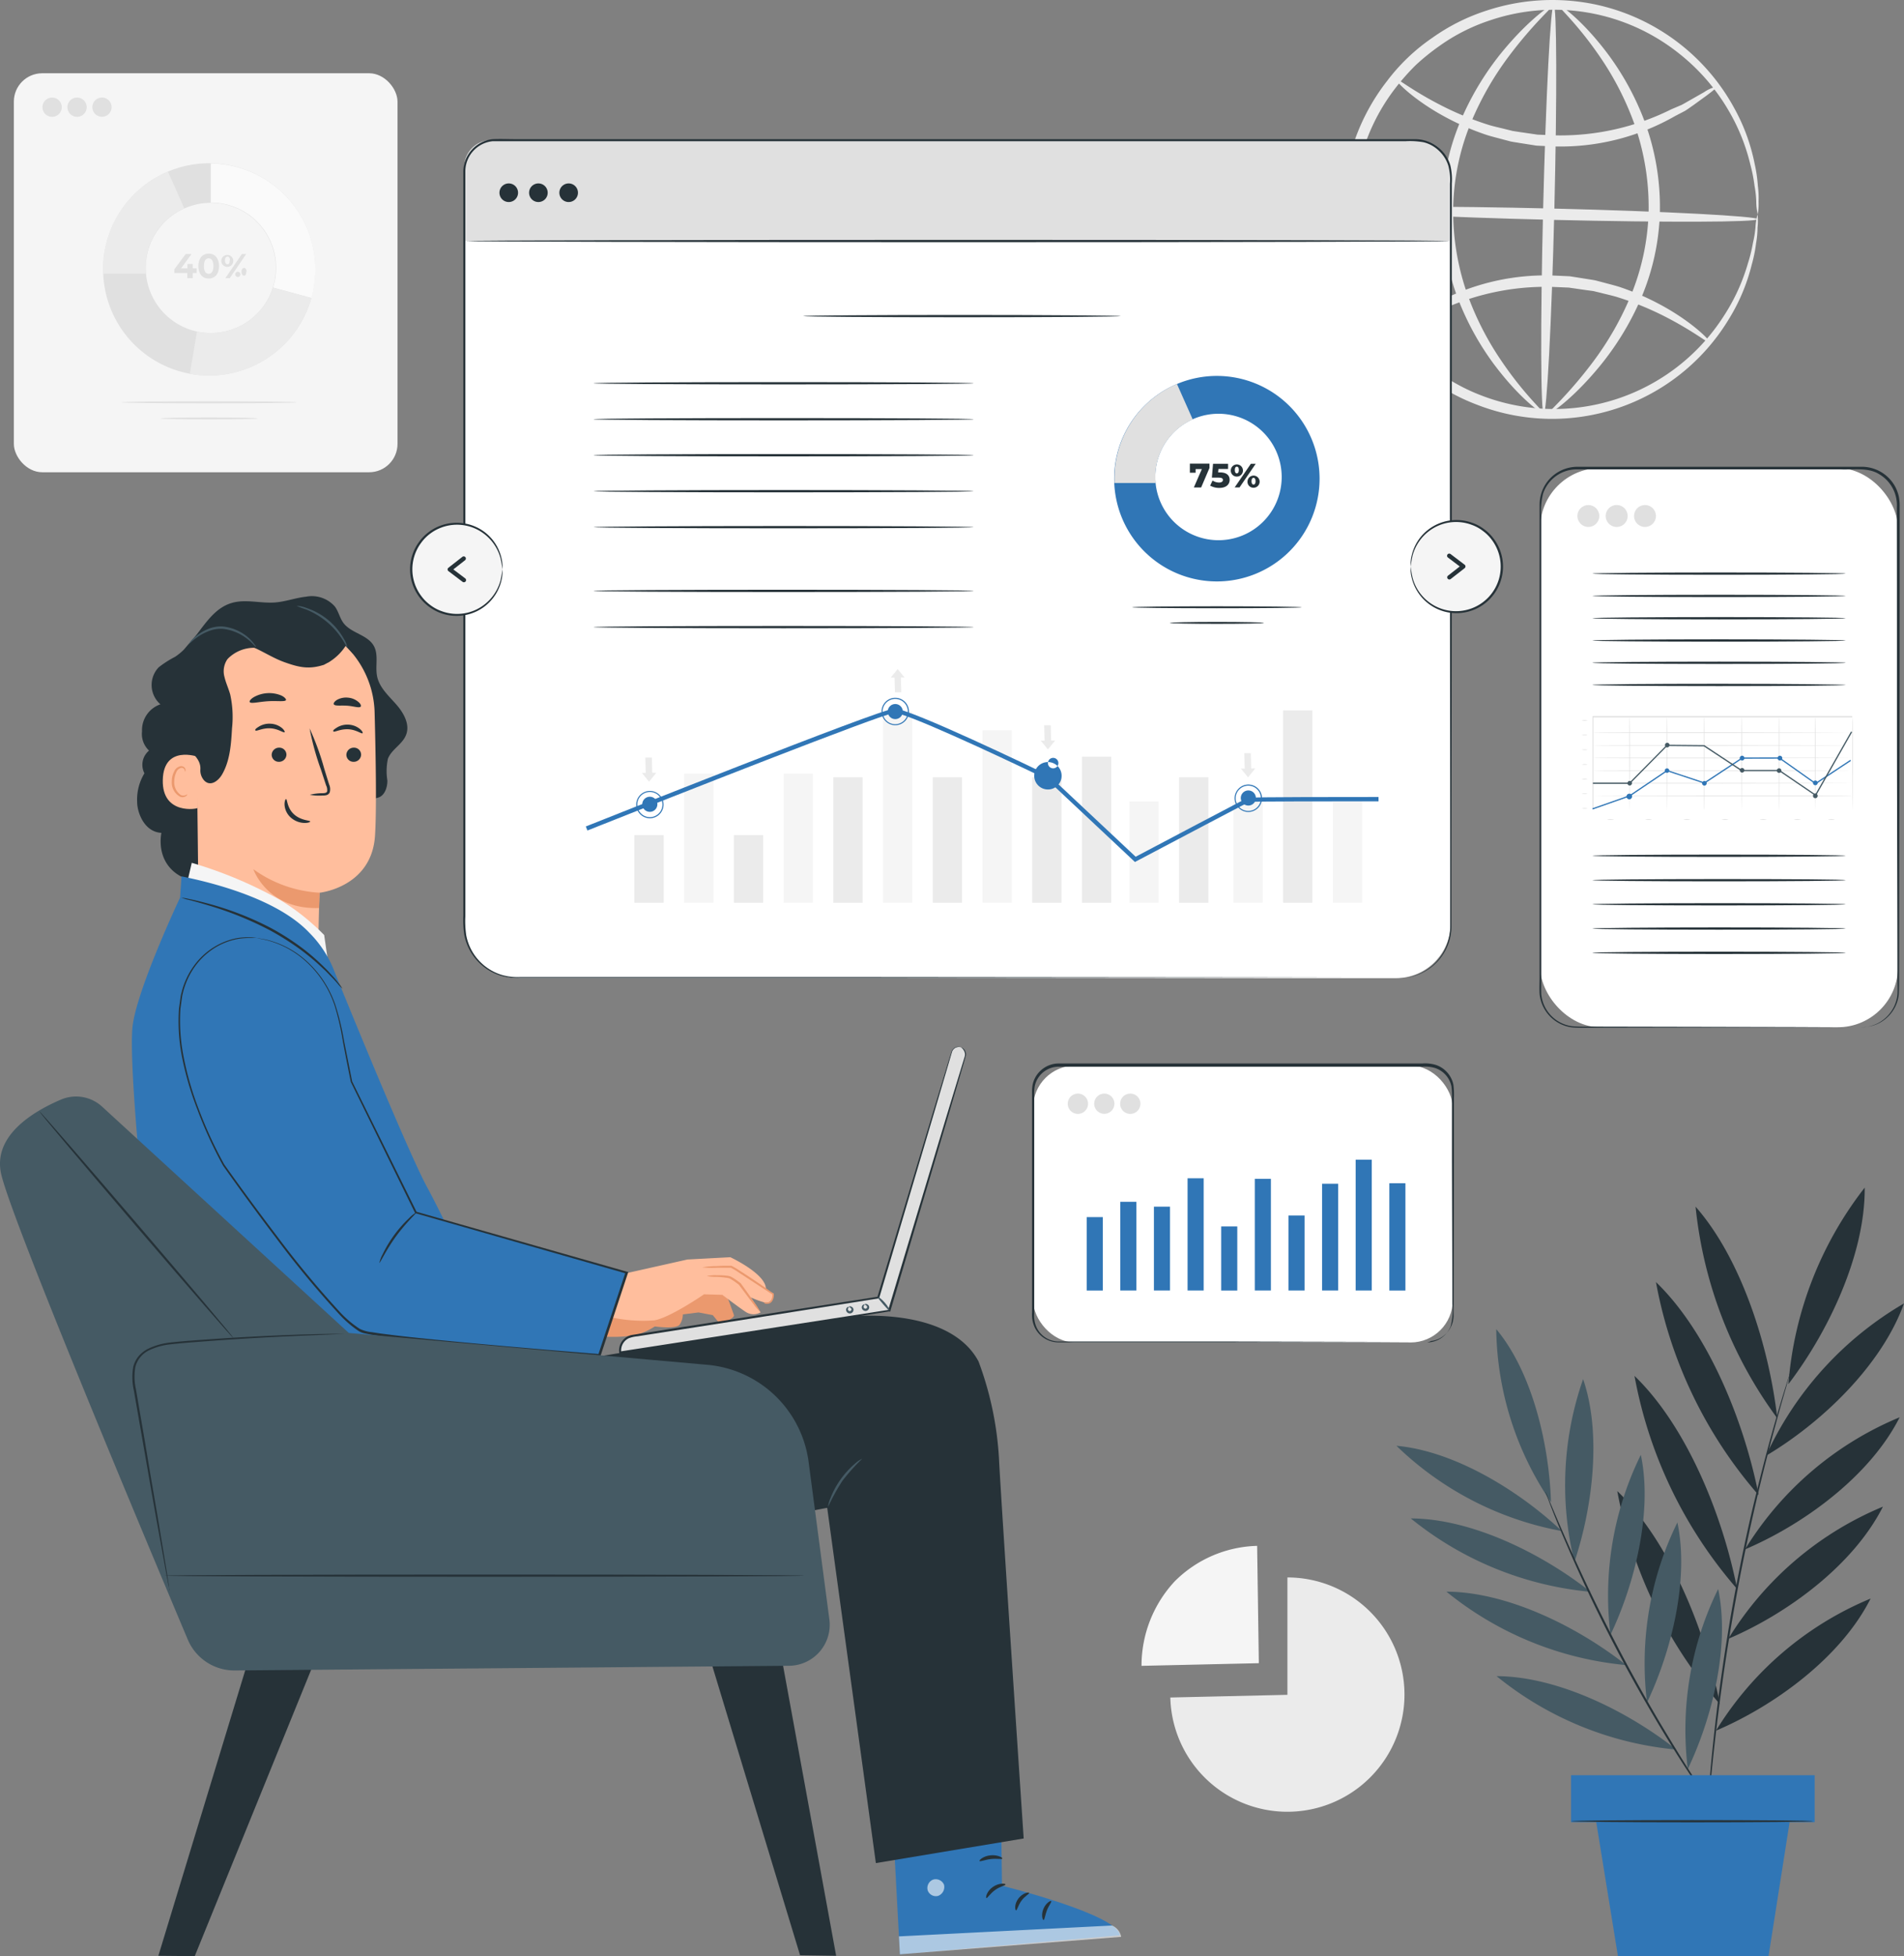 <svg xmlns="http://www.w3.org/2000/svg" width="266.072" height="273.226" viewBox="0 0 266.072 273.226">
  <rect x="0" y="0" width="266.072" height="273.226" fill="#808080" stroke="none"/>
  <g id="Online_report-pana" data-name="Online report-pana" transform="translate(-25.046 -25.154)">
    <g id="freepik--background-complete--inject-2" transform="translate(26.982 25.154)">
      <rect id="Rectángulo_347801" data-name="Rectángulo 347801" width="53.613" height="55.728" rx="3.96" transform="translate(0 10.234)" fill="#f5f5f5"/>
      <path id="Trazado_720111" data-name="Trazado 720111" d="M63.644,62.78A14.824,14.824,0,1,0,78.469,77.6,14.824,14.824,0,0,0,63.644,62.78Zm.224,23.709A9.091,9.091,0,1,1,72.96,77.4a9.091,9.091,0,0,1-9.091,9.091Z" transform="translate(-36.347 -39.976)" fill="#e0e0e0"/>
      <path id="Trazado_720112" data-name="Trazado 720112" d="M73.65,62.79v5.491a9.091,9.091,0,0,1,8.7,11.867l5.37,1.455A14.812,14.812,0,0,0,73.668,62.814Z" transform="translate(-46.128 -39.98)" fill="#fafafa"/>
      <path id="Trazado_720113" data-name="Trazado 720113" d="M54.74,78.137a9.091,9.091,0,0,1,5.4-8.315L57.861,64.7A14.824,14.824,0,0,0,48.77,78.361c0,.212,0,.418,0,.606h5.964C54.758,78.706,54.74,78.421,54.74,78.137Z" transform="translate(-36.327 -40.732)" fill="#ebebeb"/>
      <path id="Trazado_720114" data-name="Trazado 720114" d="M71.747,97.776a9.158,9.158,0,0,1-1.927-.206c-.23,1.321-.661,3.879-1,5.9a14.654,14.654,0,0,0,2.7.248A14.819,14.819,0,0,0,85.8,92.883L80.444,91.43A9.091,9.091,0,0,1,71.747,97.776Z" transform="translate(-44.226 -51.262)" fill="#ebebeb"/>
      <path id="Trazado_720115" data-name="Trazado 720115" d="M68.367,86.361h-.545v.709h-.764v-.709H65.24v-.527L66.828,83.7h.818l-1.467,2h.9v-.606h.739V85.7h.545Z" transform="translate(-42.815 -48.217)" fill="#e0e0e0"/>
      <path id="Trazado_720116" data-name="Trazado 720116" d="M70.78,85.345c0-1.115.606-1.745,1.442-1.745s1.449.606,1.449,1.745-.606,1.739-1.449,1.739S70.78,86.455,70.78,85.345Zm2.1,0c0-.77-.267-1.085-.661-1.085s-.655.315-.655,1.085.273,1.079.655,1.079S72.883,86.109,72.883,85.345Z" transform="translate(-44.998 -48.178)" fill="#e0e0e0"/>
      <path id="Trazado_720117" data-name="Trazado 720117" d="M76.078,84.58a.836.836,0,1,1,.395.783A.836.836,0,0,1,76.078,84.58Zm1.212,0c0-.364-.139-.533-.352-.533s-.352.176-.352.533.145.533.352.533.3-.176.3-.533Zm1.655-.891h.606l-2.3,3.37h-.612Zm-.552,2.479a.361.361,0,1,1-.024,0Zm1.212,0c0-.358-.139-.533-.352-.533s-.352.17-.352.533.145.533.352.533.3-.182.3-.533Z" transform="translate(-47.084 -48.206)" fill="#e0e0e0"/>
      <path id="Trazado_720118" data-name="Trazado 720118" d="M77.558,117.779c0,.079-5.491.145-12.267.145S53,117.858,53,117.779s5.491-.139,12.267-.139S77.558,117.707,77.558,117.779Z" transform="translate(-37.994 -61.587)" fill="#e0e0e0"/>
      <path id="Trazado_720119" data-name="Trazado 720119" d="M75.662,121.5c0,.079-3.03.139-6.806.139s-6.806-.061-6.806-.139,3.03-.139,6.806-.139S75.662,121.421,75.662,121.5Z" transform="translate(-41.559 -63.053)" fill="#e0e0e0"/>
      <circle id="Elipse_8581" data-name="Elipse 8581" cx="1.352" cy="1.352" r="1.352" transform="translate(3.994 13.622)" fill="#e0e0e0"/>
      <circle id="Elipse_8582" data-name="Elipse 8582" cx="1.352" cy="1.352" r="1.352" transform="translate(7.479 13.622)" fill="#e0e0e0"/>
      <path id="Trazado_720120" data-name="Trazado 720120" d="M49.023,48.982a1.345,1.345,0,1,1-.394-.957A1.352,1.352,0,0,1,49.023,48.982Z" transform="translate(-35.362 -34.008)" fill="#e0e0e0"/>
      <path id="Trazado_720121" data-name="Trazado 720121" d="M392.656,55.1a8.262,8.262,0,0,1-.206-1.818,14.549,14.549,0,0,0-.242-2.182,20.867,20.867,0,0,0-.576-2.933,27.5,27.5,0,0,0-3.03-7.546,28.3,28.3,0,0,0-7.055-8.085A27.958,27.958,0,0,0,355.2,28.012a26.249,26.249,0,0,0-7.127,3.636,31.25,31.25,0,0,0-3.218,2.612,31.74,31.74,0,0,0-2.8,3.164,27.734,27.734,0,0,0-.8,32.879,31.774,31.774,0,0,0,2.642,3.3,32.23,32.23,0,0,0,3.085,2.764,26.353,26.353,0,0,0,6.946,3.982,28.176,28.176,0,0,0,33.94-10.982,27.275,27.275,0,0,0,3.406-7.388,21.611,21.611,0,0,0,.715-2.9,14.5,14.5,0,0,0,.352-2.164,8.229,8.229,0,0,1,.291-1.818,7.973,7.973,0,0,1,0,1.818,12.956,12.956,0,0,1-.206,2.218,19.551,19.551,0,0,1-.606,2.988,26.614,26.614,0,0,1-3.249,7.691A28.865,28.865,0,0,1,353.42,81.68a27.534,27.534,0,0,1-7.34-4.139,33.411,33.411,0,0,1-3.267-2.9,33.157,33.157,0,0,1-2.8-3.467,29.134,29.134,0,0,1,.842-34.7,26.955,26.955,0,0,1,6.37-6.067,27.641,27.641,0,0,1,7.533-3.77,29.3,29.3,0,0,1,15.406-.818,28.97,28.97,0,0,1,19.188,14.394,26.7,26.7,0,0,1,2.879,7.843,19.565,19.565,0,0,1,.442,3.03,12.86,12.86,0,0,1,.1,2.224A8.051,8.051,0,0,1,392.656,55.1Z" transform="translate(-148.962 -25.154)" fill="#ebebeb"/>
      <path id="Trazado_720122" data-name="Trazado 720122" d="M391.72,44.386c.061.085-.455.533-1.449,1.273l-1.818,1.321c-.364.248-.745.533-1.17.8l-1.406.733a32.273,32.273,0,0,1-16.812,4.242l-2.546-.115-2.424-.382c-.394-.067-.794-.121-1.182-.2l-1.139-.3c-.752-.206-1.5-.382-2.2-.606a36.679,36.679,0,0,1-7.188-3.3c-3.83-2.315-5.7-4.424-5.552-4.558s2.236,1.588,6.1,3.588a42.6,42.6,0,0,0,7.03,2.9c.685.2,1.4.352,2.121.533l1.1.273,1.139.176,2.333.339,2.424.1a34.746,34.746,0,0,0,16.273-3.636l1.424-.606c.436-.224.83-.467,1.212-.679l1.976-1.127A5.17,5.17,0,0,1,391.72,44.386Z" transform="translate(-153.741 -32.298)" fill="#ebebeb"/>
      <path id="Trazado_720123" data-name="Trazado 720123" d="M345.426,97c-.067-.085.448-.533,1.442-1.273l1.818-1.321c.364-.255.745-.533,1.17-.8l1.412-.733a32.231,32.231,0,0,1,16.806-4.242l2.546.115,2.424.382c.4.067.794.121,1.182.2l1.145.3c.746.206,1.491.382,2.194.606a36.679,36.679,0,0,1,7.133,3.285c3.83,2.315,5.7,4.424,5.552,4.558s-2.236-1.588-6.1-3.588a42.593,42.593,0,0,0-7.018-2.873c-.685-.2-1.4-.352-2.121-.539l-1.1-.267-1.1-.145-2.333-.339-2.424-.1a34.764,34.764,0,0,0-16.273,3.636l-1.424.606c-.436.224-.83.467-1.212.679L347.2,96.221C346.123,96.815,345.487,97.094,345.426,97Z" transform="translate(-153.187 -50.157)" fill="#ebebeb"/>
      <path id="Trazado_720124" data-name="Trazado 720124" d="M393.158,74.528c0,.436-12.818.479-28.606.1S336,73.576,336,73.14s12.812-.473,28.606-.091S393.164,74.128,393.158,74.528Z" transform="translate(-149.476 -43.918)" fill="#ebebeb"/>
      <path id="Trazado_720125" data-name="Trazado 720125" d="M380.768,83.4c-.436,0-.479-12.812-.091-28.588s1.042-28.57,1.479-28.558.473,12.806.091,28.594S381.18,83.408,380.768,83.4Z" transform="translate(-166.972 -25.586)" fill="#ebebeb"/>
      <path id="Trazado_720126" data-name="Trazado 720126" d="M371.758,83.324c-.109.17-3.261-1.97-6.891-6.8a38.459,38.459,0,0,1-5.109-9.279,34.382,34.382,0,0,1-2.212-12.812,32.728,32.728,0,0,1,2.885-12.679,39.662,39.662,0,0,1,5.564-9.018c3.849-4.655,7.024-6.715,7.133-6.552s-2.721,2.521-6.255,7.236a42.726,42.726,0,0,0-5.133,8.885A32.914,32.914,0,0,0,359.1,54.427a34.818,34.818,0,0,0,2,12.285,41.128,41.128,0,0,0,4.655,9.127C369.061,80.755,371.9,83.155,371.758,83.324Z" transform="translate(-157.962 -25.556)" fill="#ebebeb"/>
      <path id="Trazado_720127" data-name="Trazado 720127" d="M383.406,26.254c.109-.164,3.261,1.97,6.9,6.806a38.437,38.437,0,0,1,5.109,9.279,34.45,34.45,0,0,1,2.212,12.806,32.86,32.86,0,0,1-2.891,12.685,39.751,39.751,0,0,1-5.588,8.988c-3.849,4.655-7.024,6.715-7.127,6.552s2.721-2.521,6.255-7.236a42.67,42.67,0,0,0,5.127-8.879,33.068,33.068,0,0,0,2.648-12.121,34.783,34.783,0,0,0-2.006-12.279,41.214,41.214,0,0,0-4.655-9.133C386.085,28.83,383.249,26.43,383.406,26.254Z" transform="translate(-167.603 -25.584)" fill="#ebebeb"/>
      <path id="Trazado_720128" data-name="Trazado 720128" d="M311.254,405.084V388.69a16.364,16.364,0,1,1-16.364,16.77Z" transform="translate(-133.282 -168.362)" fill="#ebebeb"/>
      <path id="Trazado_720129" data-name="Trazado 720129" d="M304.644,397.8l-16.394.37a17.3,17.3,0,0,1,4.642-11.806,16.885,16.885,0,0,1,11.515-4.952Z" transform="translate(-130.666 -165.495)" fill="#f5f5f5"/>
    </g>
    <g id="freepik--window-3--inject-2" transform="translate(169.258 173.679)">
      <rect id="Rectángulo_347802" data-name="Rectángulo 347802" width="58.643" height="38.673" rx="5.89" transform="translate(0.156 0.311)" fill="#fff"/>
      <path id="Trazado_720131" data-name="Trazado 720131" d="M318.228,309.207a3.26,3.26,0,0,0,.485-.055,3.382,3.382,0,0,0,1.321-.479,3.6,3.6,0,0,0,1.461-1.721,8.978,8.978,0,0,0,.242-3.121c0-4.776-.03-11.679-.055-20.2V275.2a10.078,10.078,0,0,0-.073-1.77,3.436,3.436,0,0,0-2.249-2.552,4.939,4.939,0,0,0-1.818-.194H266.724a3.418,3.418,0,0,0-3.339,2.7,5.637,5.637,0,0,0-.079,1.164v30.637a3.9,3.9,0,0,0,.364,1.982,3.424,3.424,0,0,0,1.339,1.43,3.473,3.473,0,0,0,1.885.467h23.734l20.2.048,5.491.03h-5.491l-20.2.048H266.882a3.83,3.83,0,0,1-2.03-.5,3.74,3.74,0,0,1-1.455-1.552,4.242,4.242,0,0,1-.394-2.109c0-5.636,0-11.558,0-17.691V274.388a5.683,5.683,0,0,1,.085-1.212,3.739,3.739,0,0,1,3.636-2.945h50.819a5.284,5.284,0,0,1,1.915.212,3.7,3.7,0,0,1,2.424,2.752,10.3,10.3,0,0,1,.073,1.818v8.43c0,8.521-.036,15.424-.048,20.2v1.691a3.788,3.788,0,0,1-.273,1.467,3.636,3.636,0,0,1-1.515,1.739,3.273,3.273,0,0,1-1.352.455A2.911,2.911,0,0,1,318.228,309.207Z" transform="translate(-262.992 -270.217)" fill="#263238"/>
      <rect id="Rectángulo_347803" data-name="Rectángulo 347803" width="2.249" height="8.958" transform="translate(26.441 22.772)" fill="#3076b6"/>
      <rect id="Rectángulo_347804" data-name="Rectángulo 347804" width="2.249" height="10.255" transform="translate(7.647 21.475)" fill="#3076b6"/>
      <rect id="Rectángulo_347805" data-name="Rectángulo 347805" width="2.249" height="12.388" transform="translate(12.344 19.336)" fill="#3076b6"/>
      <rect id="Rectángulo_347806" data-name="Rectángulo 347806" width="2.249" height="11.709" transform="translate(17.041 20.014)" fill="#3076b6"/>
      <rect id="Rectángulo_347807" data-name="Rectángulo 347807" width="2.249" height="15.673" transform="translate(21.744 16.051)" fill="#3076b6"/>
      <rect id="Rectángulo_347808" data-name="Rectángulo 347808" width="2.249" height="15.594" transform="translate(31.138 16.129)" fill="#3076b6"/>
      <rect id="Rectángulo_347809" data-name="Rectángulo 347809" width="2.249" height="10.473" transform="translate(35.841 21.251)" fill="#3076b6"/>
      <rect id="Rectángulo_347810" data-name="Rectángulo 347810" width="2.249" height="14.909" transform="translate(40.538 16.814)" fill="#3076b6"/>
      <rect id="Rectángulo_347811" data-name="Rectángulo 347811" width="2.249" height="18.267" transform="translate(45.235 13.457)" fill="#3076b6"/>
      <rect id="Rectángulo_347812" data-name="Rectángulo 347812" width="2.249" height="14.988" transform="translate(49.939 16.742)" fill="#3076b6"/>
      <path id="Trazado_720132" data-name="Trazado 720132" d="M274.076,278.6a1.418,1.418,0,1,1-1.418-1.418A1.418,1.418,0,0,1,274.076,278.6Z" transform="translate(-266.241 -272.96)" fill="#e0e0e0"/>
      <path id="Trazado_720133" data-name="Trazado 720133" d="M280.156,278.6a1.412,1.412,0,1,1-.411-1,1.418,1.418,0,0,1,.411,1Z" transform="translate(-268.636 -272.96)" fill="#e0e0e0"/>
      <path id="Trazado_720134" data-name="Trazado 720134" d="M286.156,278.6a1.418,1.418,0,1,1-1.418-1.418A1.418,1.418,0,0,1,286.156,278.6Z" transform="translate(-271 -272.96)" fill="#e0e0e0"/>
    </g>
    <g id="freepik--window-2--inject-2" transform="translate(240.175 90.352)">
      <rect id="Rectángulo_347813" data-name="Rectángulo 347813" width="50.013" height="78.11" rx="8.43" transform="translate(0.094 0.176)" fill="#fff"/>
      <path id="Trazado_720135" data-name="Trazado 720135" d="M425,211.015h.164a2.215,2.215,0,0,0,.473-.042,5.278,5.278,0,0,0,1.764-.576,5.194,5.194,0,0,0,2.085-2.133,5.091,5.091,0,0,0,.545-1.818c.048-.685,0-1.43,0-2.212,0-6.267-.03-15.327-.055-26.516s0-24.528-.03-39.328a5.012,5.012,0,0,0-2.424-4.6c-1.6-1.03-3.636-.606-5.539-.7H385.208a4.964,4.964,0,0,0-4.691,3.37,9.442,9.442,0,0,0-.261,3.079v64.51c0,.788-.03,1.594,0,2.345a4.994,4.994,0,0,0,4.242,4.467,18.165,18.165,0,0,0,2.152.061h2.127l26.516.055,7.206.03h0l-7.206.03-26.516.048h-2.109a20.4,20.4,0,0,1-2.182-.061,5.224,5.224,0,0,1-4.461-4.673c-.048-.8,0-1.57,0-2.37V137.917a5.314,5.314,0,0,1,.279-1.6,5.224,5.224,0,0,1,1.909-2.588,5.291,5.291,0,0,1,3.079-1h39.679a5.3,5.3,0,0,1,4.776,2.836,5.627,5.627,0,0,1,.485,1.352,7.024,7.024,0,0,1,.109,1.418c0,14.8,0,28.128-.036,39.328s-.036,20.249-.048,26.515c0,.782,0,1.515-.036,2.218a5.019,5.019,0,0,1-.564,1.873,5.261,5.261,0,0,1-2.139,2.139,4.982,4.982,0,0,1-1.818.551,4.554,4.554,0,0,1-.7.055Z" transform="translate(-380.004 -132.729)" fill="#263238"/>
      <circle id="Elipse_8583" data-name="Elipse 8583" cx="1.533" cy="1.533" r="1.533" transform="translate(5.3 5.34)" fill="#e0e0e0"/>
      <path id="Trazado_720136" data-name="Trazado 720136" d="M398.347,143.073a1.533,1.533,0,1,1-1.533-1.533,1.533,1.533,0,0,1,1.533,1.533Z" transform="translate(-386.022 -136.2)" fill="#e0e0e0"/>
      <circle id="Elipse_8584" data-name="Elipse 8584" cx="1.533" cy="1.533" r="1.533" transform="translate(13.216 5.34)" fill="#e0e0e0"/>
      <path id="Trazado_720137" data-name="Trazado 720137" d="M427.608,157.248c0,.085-7.921.158-17.691.158s-17.7-.073-17.7-.158,7.921-.158,17.7-.158S427.608,157.157,427.608,157.248Z" transform="translate(-384.817 -142.325)" fill="#263238"/>
      <path id="Trazado_720138" data-name="Trazado 720138" d="M427.608,162.388c0,.085-7.921.158-17.691.158s-17.7-.073-17.7-.158,7.921-.158,17.7-.158S427.608,162.3,427.608,162.388Z" transform="translate(-384.817 -144.35)" fill="#263238"/>
      <path id="Trazado_720139" data-name="Trazado 720139" d="M427.608,167.528c0,.085-7.921.158-17.691.158s-17.7-.073-17.7-.158,7.921-.158,17.7-.158S427.608,167.437,427.608,167.528Z" transform="translate(-384.817 -146.375)" fill="#263238"/>
      <path id="Trazado_720140" data-name="Trazado 720140" d="M427.608,172.664c0,.085-7.921.158-17.691.158s-17.7-.073-17.7-.158,7.921-.164,17.7-.164S427.608,172.573,427.608,172.664Z" transform="translate(-384.817 -148.396)" fill="#263238"/>
      <path id="Trazado_720141" data-name="Trazado 720141" d="M427.608,177.8c0,.091-7.921.158-17.691.158s-17.7-.067-17.7-.158,7.921-.158,17.7-.158S427.608,177.713,427.608,177.8Z" transform="translate(-384.817 -150.421)" fill="#263238"/>
      <path id="Trazado_720142" data-name="Trazado 720142" d="M427.608,182.9c0,.091-7.921.158-17.691.158s-17.7-.067-17.7-.158,7.921-.158,17.7-.158S427.608,182.837,427.608,182.9Z" transform="translate(-384.817 -152.43)" fill="#263238"/>
      <path id="Trazado_720143" data-name="Trazado 720143" d="M427.608,222.268c0,.085-7.921.158-17.691.158s-17.7-.073-17.7-.158,7.921-.158,17.7-.158S427.608,222.177,427.608,222.268Z" transform="translate(-384.817 -167.939)" fill="#263238"/>
      <path id="Trazado_720144" data-name="Trazado 720144" d="M427.608,227.9c0,.085-7.921.158-17.691.158s-17.7-.073-17.7-.158,7.921-.158,17.7-.158S427.608,227.789,427.608,227.9Z" transform="translate(-384.817 -170.157)" fill="#263238"/>
      <path id="Trazado_720145" data-name="Trazado 720145" d="M427.608,233.458c0,.085-7.921.158-17.691.158s-17.7-.073-17.7-.158,7.921-.158,17.7-.158S427.608,233.367,427.608,233.458Z" transform="translate(-384.817 -172.347)" fill="#263238"/>
      <path id="Trazado_720146" data-name="Trazado 720146" d="M427.608,239.048c0,.085-7.921.158-17.691.158s-17.7-.073-17.7-.158,7.921-.158,17.7-.158S427.608,238.957,427.608,239.048Z" transform="translate(-384.817 -174.549)" fill="#263238"/>
      <path id="Trazado_720147" data-name="Trazado 720147" d="M427.608,244.638c0,.091-7.921.164-17.691.164s-17.7-.073-17.7-.164,7.921-.158,17.7-.158S427.608,244.553,427.608,244.638Z" transform="translate(-384.817 -176.751)" fill="#263238"/>
      <path id="Trazado_720148" data-name="Trazado 720148" d="M428.537,190.362H392.3l.061-.042v12.788l-.061-.048h-.061V190.18h36.3Z" transform="translate(-384.824 -155.361)" fill="#e0e0e0"/>
      <path id="Trazado_720149" data-name="Trazado 720149" d="M428.577,193.969s-8.115.048-18.121.048-18.115,0-18.115-.048,8.109-.048,18.115-.048S428.577,193.969,428.577,193.969Z" transform="translate(-384.864 -156.834)" fill="#e0e0e0"/>
      <path id="Trazado_720150" data-name="Trazado 720150" d="M428.577,196.908s-8.115.042-18.121.042-18.115,0-18.115-.042,8.109-.048,18.115-.048S428.577,196.878,428.577,196.908Z" transform="translate(-384.864 -157.992)" fill="#e0e0e0"/>
      <path id="Trazado_720151" data-name="Trazado 720151" d="M428.577,199.812s-8.115.048-18.121.048-18.115,0-18.115-.048,8.109-.042,18.115-.042S428.577,199.788,428.577,199.812Z" transform="translate(-384.864 -159.138)" fill="#e0e0e0"/>
      <path id="Trazado_720152" data-name="Trazado 720152" d="M428.577,202.719s-8.115.042-18.121.042-18.115,0-18.115-.042,8.109-.048,18.115-.048S428.577,202.694,428.577,202.719Z" transform="translate(-384.864 -160.281)" fill="#e0e0e0"/>
      <path id="Trazado_720153" data-name="Trazado 720153" d="M428.577,205.622s-8.115.048-18.121.048-18.115,0-18.115-.048,8.109-.042,18.115-.042S428.577,205.6,428.577,205.622Z" transform="translate(-384.864 -161.427)" fill="#e0e0e0"/>
      <path id="Trazado_720154" data-name="Trazado 720154" d="M392.34,208.528s8.109-.048,18.115-.048,18.121,0,18.121.048-8.115.048-18.121.048S392.34,208.553,392.34,208.528Z" transform="translate(-384.864 -162.57)" fill="#e0e0e0"/>
      <path id="Trazado_720155" data-name="Trazado 720155" d="M400.782,203.462s-.042-2.909-.042-6.491,0-6.491.042-6.491.048,2.9.048,6.491S400.813,203.462,400.782,203.462Z" transform="translate(-388.173 -155.479)" fill="#e0e0e0"/>
      <path id="Trazado_720156" data-name="Trazado 720156" d="M409.392,203.462s-.042-2.909-.042-6.491,0-6.491.042-6.491.048,2.9.048,6.491S409.423,203.462,409.392,203.462Z" transform="translate(-391.565 -155.479)" fill="#e0e0e0"/>
      <path id="Trazado_720157" data-name="Trazado 720157" d="M417.969,203.462c-.03,0-.048-2.909-.048-6.491s0-6.491.048-6.491.042,2.9.042,6.491S418.017,203.462,417.969,203.462Z" transform="translate(-394.941 -155.479)" fill="#e0e0e0"/>
      <path id="Trazado_720158" data-name="Trazado 720158" d="M426.619,203.462s-.048-2.909-.048-6.491,0-6.491.048-6.491.042,2.9.042,6.491S426.643,203.462,426.619,203.462Z" transform="translate(-398.348 -155.479)" fill="#e0e0e0"/>
      <path id="Trazado_720159" data-name="Trazado 720159" d="M435.228,203.462c-.03,0-.048-2.909-.048-6.491s0-6.491.048-6.491.042,2.9.042,6.491S435.253,203.462,435.228,203.462Z" transform="translate(-401.74 -155.479)" fill="#e0e0e0"/>
      <path id="Trazado_720160" data-name="Trazado 720160" d="M443.559,203.462s-.048-2.909-.048-6.491,0-6.491.048-6.491.048,2.9.048,6.491S443.583,203.462,443.559,203.462Z" transform="translate(-405.021 -155.479)" fill="#e0e0e0"/>
      <path id="Trazado_720161" data-name="Trazado 720161" d="M452.172,203.462s-.042-2.909-.042-6.491,0-6.491.042-6.491.048,2.9.048,6.491S452.2,203.462,452.172,203.462Z" transform="translate(-408.417 -155.479)" fill="#e0e0e0"/>
      <path id="Trazado_720162" data-name="Trazado 720162" d="M400.87,208.363a.39.39,0,1,1-.321-.291.315.315,0,0,1,.321.291Z" transform="translate(-387.939 -162.404)" fill="#3076b6"/>
      <circle id="Elipse_8585" data-name="Elipse 8585" cx="0.315" cy="0.315" r="0.315" transform="translate(17.513 42.122)" fill="#3076b6"/>
      <path id="Trazado_720163" data-name="Trazado 720163" d="M418.144,205.42a.321.321,0,1,1-.318-.277.321.321,0,0,1,.318.277Z" transform="translate(-394.777 -161.255)" fill="#3076b6"/>
      <path id="Trazado_720164" data-name="Trazado 720164" d="M426.754,199.417a.33.33,0,0,1-.467.467h0a.33.33,0,0,1,.467-.467Z" transform="translate(-398.199 -158.961)" fill="#3076b6"/>
      <path id="Trazado_720165" data-name="Trazado 720165" d="M435.464,199.417a.33.33,0,0,1-.467.467h0a.33.33,0,0,1,.467-.467Z" transform="translate(-401.63 -158.961)" fill="#3076b6"/>
      <path id="Trazado_720166" data-name="Trazado 720166" d="M443.637,205.129a.328.328,0,1,1-.461.467h0a.328.328,0,0,1,.461-.467Z" transform="translate(-404.852 -161.212)" fill="#3076b6"/>
      <path id="Trazado_720167" data-name="Trazado 720167" d="M409.584,196.7a.321.321,0,1,1-.145-.314A.321.321,0,0,1,409.584,196.7Z" transform="translate(-391.405 -157.786)" fill="#455a64"/>
      <path id="Trazado_720168" data-name="Trazado 720168" d="M400.926,205.445a.321.321,0,0,1-.321.321.319.319,0,1,1,.321-.321Z" transform="translate(-387.996 -161.25)" fill="#455a64"/>
      <path id="Trazado_720169" data-name="Trazado 720169" d="M443.635,208.117a.328.328,0,1,1-.464,0A.328.328,0,0,1,443.635,208.117Z" transform="translate(-404.85 -162.388)" fill="#455a64"/>
      <path id="Trazado_720170" data-name="Trazado 720170" d="M435.366,202.541a.318.318,0,0,1-.636,0,.321.321,0,0,1,.321-.321.315.315,0,0,1,.315.321Z" transform="translate(-401.563 -160.104)" fill="#455a64"/>
      <path id="Trazado_720171" data-name="Trazado 720171" d="M426.846,202.465a.321.321,0,0,1-.321.321.319.319,0,1,1,.321-.321Z" transform="translate(-398.206 -160.076)" fill="#455a64"/>
      <path id="Trazado_720172" data-name="Trazado 720172" d="M396.566,213.969a2.636,2.636,0,0,1-1.006,0,2.636,2.636,0,0,1,1.006,0Z" transform="translate(-386.132 -164.713)" fill="#e0e0e0"/>
      <path id="Trazado_720173" data-name="Trazado 720173" d="M405.346,213.969a2.636,2.636,0,0,1-1.006,0,2.637,2.637,0,0,1,1.006,0Z" transform="translate(-389.591 -164.713)" fill="#e0e0e0"/>
      <path id="Trazado_720174" data-name="Trazado 720174" d="M414.166,213.969a2.636,2.636,0,0,1-1.006,0,2.637,2.637,0,0,1,1.006,0Z" transform="translate(-393.066 -164.713)" fill="#e0e0e0"/>
      <path id="Trazado_720175" data-name="Trazado 720175" d="M422.966,213.969a2.636,2.636,0,0,1-1.006,0,2.636,2.636,0,0,1,1.006,0Z" transform="translate(-396.532 -164.713)" fill="#e0e0e0"/>
      <path id="Trazado_720176" data-name="Trazado 720176" d="M431.766,213.969a2.636,2.636,0,0,1-1.006,0,2.637,2.637,0,0,1,1.006,0Z" transform="translate(-399.999 -164.713)" fill="#e0e0e0"/>
      <path id="Trazado_720177" data-name="Trazado 720177" d="M439.636,213.969a2.635,2.635,0,0,1-1.006,0A2.636,2.636,0,0,1,439.636,213.969Z" transform="translate(-403.099 -164.713)" fill="#e0e0e0"/>
      <path id="Trazado_720178" data-name="Trazado 720178" d="M447.506,213.969a2.636,2.636,0,0,1-1.006,0,2.637,2.637,0,0,1,1.006,0Z" transform="translate(-406.199 -164.713)" fill="#e0e0e0"/>
      <path id="Trazado_720179" data-name="Trazado 720179" d="M390.572,211.429a1.964,1.964,0,0,1-.812,0A1.727,1.727,0,0,1,390.572,211.429Z" transform="translate(-383.848 -163.712)" fill="#e0e0e0"/>
      <path id="Trazado_720180" data-name="Trazado 720180" d="M390.572,208.049a1.963,1.963,0,0,1-.812,0A1.727,1.727,0,0,1,390.572,208.049Z" transform="translate(-383.848 -162.381)" fill="#e0e0e0"/>
      <path id="Trazado_720181" data-name="Trazado 720181" d="M390.572,204.669a1.964,1.964,0,0,1-.812,0,1.727,1.727,0,0,1,.812,0Z" transform="translate(-383.848 -161.049)" fill="#e0e0e0"/>
      <path id="Trazado_720182" data-name="Trazado 720182" d="M390.572,201.289a1.963,1.963,0,0,1-.812,0,1.728,1.728,0,0,1,.812,0Z" transform="translate(-383.848 -159.718)" fill="#e0e0e0"/>
      <path id="Trazado_720183" data-name="Trazado 720183" d="M390.572,197.909a1.964,1.964,0,0,1-.812,0,1.727,1.727,0,0,1,.812,0Z" transform="translate(-383.848 -158.386)" fill="#e0e0e0"/>
      <path id="Trazado_720184" data-name="Trazado 720184" d="M390.572,194.529a1.964,1.964,0,0,1-.812,0A1.727,1.727,0,0,1,390.572,194.529Z" transform="translate(-383.848 -157.055)" fill="#e0e0e0"/>
      <path id="Trazado_720185" data-name="Trazado 720185" d="M390.572,191.149a1.964,1.964,0,0,1-.812,0A1.727,1.727,0,0,1,390.572,191.149Z" transform="translate(-383.848 -155.723)" fill="#e0e0e0"/>
      <path id="Trazado_720186" data-name="Trazado 720186" d="M392.245,206.979l-.055-.164,5.188-1.824,5.243-3.539,5.218,1.727,5.261-3.467,5.267-.012.024.012,5,3.539,4.849-3.206.1.145-4.945,3.273-.055-.036-5.024-3.552-5.158.012-5.285,3.485-5.218-1.727-5.206,3.509Z" transform="translate(-384.805 -159.111)" fill="#3076b6"/>
      <path id="Trazado_720187" data-name="Trazado 720187" d="M423.48,202.758l-5.109-3.473H413.1l-5.267-3.473-5.109-.048-5.218,5.285h-5.17v-.176h5.1l5.224-5.285,5.23.048,5.267,3.473h5.267l4.994,3.4,4.988-8.77.152.085Z" transform="translate(-384.864 -156.763)" fill="#455a64"/>
    </g>
    <g id="freepik--window-1--inject-2" transform="translate(81.224 44.57)">
      <path id="Trazado_720188" data-name="Trazado 720188" d="M136.838,57.45H264.615a5.309,5.309,0,0,1,5.309,5.309V166.876A7.624,7.624,0,0,1,262.3,174.5H139.7a7.624,7.624,0,0,1-7.624-7.624V62.208a4.758,4.758,0,0,1,4.758-4.758Z" transform="translate(-123.388 -57.292)" fill="#fff"/>
      <path id="Trazado_720189" data-name="Trazado 720189" d="M135.832,57.45h129.6a4.3,4.3,0,0,1,4.3,4.3v9.788H132.08V61.2a3.752,3.752,0,0,1,3.752-3.752Z" transform="translate(-123.388 -57.292)" fill="#e0e0e0"/>
      <path id="Trazado_720190" data-name="Trazado 720190" d="M269.856,80.6c0,.085-30.77.158-68.722.158S132.4,80.682,132.4,80.6s30.764-.158,68.734-.158S269.856,80.507,269.856,80.6Z" transform="translate(-123.514 -66.349)" fill="#263238"/>
      <path id="Trazado_720191" data-name="Trazado 720191" d="M142.8,68.733a1.3,1.3,0,1,1-.38-.923A1.3,1.3,0,0,1,142.8,68.733Z" transform="translate(-126.583 -61.224)" fill="#263238"/>
      <path id="Trazado_720192" data-name="Trazado 720192" d="M149.636,68.733a1.3,1.3,0,1,1-.378-.921A1.3,1.3,0,0,1,149.636,68.733Z" transform="translate(-129.277 -61.224)" fill="#263238"/>
      <path id="Trazado_720193" data-name="Trazado 720193" d="M156.616,68.733a1.3,1.3,0,1,1-.38-.923A1.3,1.3,0,0,1,156.616,68.733Z" transform="translate(-132.027 -61.224)" fill="#263238"/>
      <path id="Trazado_720194" data-name="Trazado 720194" d="M254.641,97.9c0,.085-9.94.158-22.2.158s-22.2-.073-22.2-.158,9.94-.158,22.2-.158S254.641,97.831,254.641,97.9Z" transform="translate(-154.178 -73.164)" fill="#263238"/>
      <path id="Trazado_720195" data-name="Trazado 720195" d="M215.018,113.378c0,.091-11.9.158-26.564.158s-26.564-.067-26.564-.158,11.891-.158,26.564-.158S215.018,113.293,215.018,113.378Z" transform="translate(-135.131 -79.262)" fill="#263238"/>
      <path id="Trazado_720196" data-name="Trazado 720196" d="M215.018,121.668c0,.091-11.9.158-26.564.158s-26.564-.067-26.564-.158,11.891-.158,26.564-.158S215.018,121.583,215.018,121.668Z" transform="translate(-135.131 -82.528)" fill="#263238"/>
      <path id="Trazado_720197" data-name="Trazado 720197" d="M215.018,129.958c0,.091-11.9.164-26.564.164s-26.564-.073-26.564-.164,11.891-.158,26.564-.158S215.018,129.873,215.018,129.958Z" transform="translate(-135.131 -85.793)" fill="#263238"/>
      <path id="Trazado_720198" data-name="Trazado 720198" d="M215.018,138.254c0,.085-11.9.158-26.564.158s-26.564-.073-26.564-.158,11.891-.164,26.564-.164S215.018,138.163,215.018,138.254Z" transform="translate(-135.131 -89.059)" fill="#263238"/>
      <path id="Trazado_720199" data-name="Trazado 720199" d="M215.018,146.544c0,.085-11.9.158-26.564.158s-26.564-.073-26.564-.158,11.891-.164,26.564-.164S215.018,146.453,215.018,146.544Z" transform="translate(-135.131 -92.325)" fill="#263238"/>
      <path id="Trazado_720200" data-name="Trazado 720200" d="M215.018,169.578c0,.091-11.9.158-26.564.158s-26.564-.067-26.564-.158,11.891-.158,26.564-.158S215.018,169.493,215.018,169.578Z" transform="translate(-135.131 -101.401)" fill="#263238"/>
      <path id="Trazado_720201" data-name="Trazado 720201" d="M215.018,161.228c0,.091-11.9.158-26.564.158s-26.564-.067-26.564-.158,11.891-.158,26.564-.158S215.018,161.143,215.018,161.228Z" transform="translate(-135.131 -98.112)" fill="#263238"/>
      <path id="Trazado_720202" data-name="Trazado 720202" d="M296.3,111.79a14.352,14.352,0,1,0,14.346,14.348A14.352,14.352,0,0,0,296.3,111.79Zm.218,22.946a8.831,8.831,0,1,1,.006,0Z" transform="translate(-182.422 -78.699)" fill="#3076b6"/>
      <path id="Trazado_720203" data-name="Trazado 720203" d="M287.721,126.646a8.812,8.812,0,0,1,5.224-8.049l-2.206-4.958A14.358,14.358,0,0,0,282,126.864q0,.3,0,.606h5.776A6.284,6.284,0,0,1,287.721,126.646Z" transform="translate(-182.446 -79.427)" fill="#e0e0e0"/>
      <path id="Trazado_720204" data-name="Trazado 720204" d="M309.786,165.019c0,.073-5.315.133-11.873.133s-11.873-.061-11.873-.133,5.315-.139,11.873-.139S309.786,164.953,309.786,165.019Z" transform="translate(-184.038 -99.613)" fill="#263238"/>
      <path id="Trazado_720205" data-name="Trazado 720205" d="M307.93,168.619c0,.073-2.945.133-6.582.133s-6.588-.061-6.588-.133,2.952-.139,6.588-.139S307.93,168.541,307.93,168.619Z" transform="translate(-187.473 -101.031)" fill="#263238"/>
      <path id="Trazado_720206" data-name="Trazado 720206" d="M302.139,132v.606l-1.164,2.721h-1.018l1.115-2.564H300.2v.509h-.8V132Z" transform="translate(-189.3 -86.66)" fill="#263238"/>
      <path id="Trazado_720207" data-name="Trazado 720207" d="M306.8,134.282c0,.606-.442,1.127-1.442,1.127a2.491,2.491,0,0,1-1.279-.321l.333-.709a1.673,1.673,0,0,0,.915.279c.321,0,.533-.127.533-.352s-.139-.333-.642-.333h-.9l.164-1.933h2.1v.721h-1.345l-.042.485h.218C306.419,133.228,306.8,133.695,306.8,134.282Z" transform="translate(-191.144 -86.676)" fill="#263238"/>
      <path id="Trazado_720208" data-name="Trazado 720208" d="M308.837,132.913a.849.849,0,1,1,.842.915.83.83,0,0,1-.842-.915Zm2.8-.873h.679l-2.261,3.3h-.679Zm-1.679.873c0-.333-.115-.467-.279-.467s-.279.133-.279.467.127.467.279.467S309.958,133.228,309.958,132.913Zm1.212,1.558a.848.848,0,1,1,.842.915.83.83,0,0,1-.842-.915Zm1.121,0c0-.333-.121-.467-.279-.467s-.279.133-.279.467.121.467.279.467S312.292,134.81,312.292,134.47Z" transform="translate(-193.016 -86.676)" fill="#263238"/>
      <rect id="Rectángulo_347814" data-name="Rectángulo 347814" width="4.097" height="9.436" transform="translate(32.474 97.238)" fill="#ebebeb"/>
      <rect id="Rectángulo_347815" data-name="Rectángulo 347815" width="4.097" height="9.436" transform="translate(46.371 97.238)" fill="#ebebeb"/>
      <rect id="Rectángulo_347816" data-name="Rectángulo 347816" width="4.097" height="18.031" transform="translate(39.426 88.644)" fill="#f5f5f5"/>
      <rect id="Rectángulo_347817" data-name="Rectángulo 347817" width="4.097" height="18.031" transform="translate(53.323 88.644)" fill="#f5f5f5"/>
      <rect id="Rectángulo_347818" data-name="Rectángulo 347818" width="4.097" height="17.515" transform="translate(60.269 89.159)" fill="#ebebeb"/>
      <rect id="Rectángulo_347819" data-name="Rectángulo 347819" width="4.097" height="17.515" transform="translate(74.166 89.159)" fill="#ebebeb"/>
      <rect id="Rectángulo_347820" data-name="Rectángulo 347820" width="4.097" height="17.515" transform="translate(88.063 89.159)" fill="#ebebeb"/>
      <rect id="Rectángulo_347821" data-name="Rectángulo 347821" width="4.097" height="26.709" transform="translate(67.22 79.971)" fill="#f5f5f5"/>
      <rect id="Rectángulo_347822" data-name="Rectángulo 347822" width="4.097" height="24.091" transform="translate(81.117 82.583)" fill="#f5f5f5"/>
      <rect id="Rectángulo_347823" data-name="Rectángulo 347823" width="4.097" height="17.515" transform="translate(108.59 89.159)" fill="#ebebeb"/>
      <rect id="Rectángulo_347824" data-name="Rectángulo 347824" width="4.097" height="14.152" transform="translate(101.645 92.522)" fill="#f5f5f5"/>
      <rect id="Rectángulo_347825" data-name="Rectángulo 347825" width="4.097" height="26.861" transform="translate(123.124 79.813)" fill="#ebebeb"/>
      <rect id="Rectángulo_347826" data-name="Rectángulo 347826" width="4.097" height="14.152" transform="translate(116.178 92.522)" fill="#f5f5f5"/>
      <rect id="Rectángulo_347827" data-name="Rectángulo 347827" width="4.097" height="14.152" transform="translate(130.082 92.522)" fill="#f5f5f5"/>
      <rect id="Rectángulo_347828" data-name="Rectángulo 347828" width="4.097" height="20.4" transform="translate(95.015 86.274)" fill="#ebebeb"/>
      <circle id="Elipse_8586" data-name="Elipse 8586" cx="1.055" cy="1.055" r="1.055" transform="translate(67.875 78.916)" fill="#3076b6"/>
      <path id="Trazado_720209" data-name="Trazado 720209" d="M230.225,189.8a1.915,1.915,0,1,1,1.915-1.909,1.915,1.915,0,0,1-1.915,1.909Zm0-3.673a1.764,1.764,0,1,0,1.758,1.764,1.764,1.764,0,0,0-1.758-1.764Z" transform="translate(-161.296 -107.921)" fill="#3076b6"/>
      <path id="Trazado_720210" data-name="Trazado 720210" d="M231.9,182.592l-.055-2.073.515.012-.964-1.182-.97,1.188.533.006.055,2.049Z" transform="translate(-162.131 -105.313)" fill="#ebebeb"/>
      <path id="Trazado_720211" data-name="Trazado 720211" d="M175.249,209.825a1.055,1.055,0,1,1-1.055-1.055A1.055,1.055,0,0,1,175.249,209.825Z" transform="translate(-139.563 -116.902)" fill="#3076b6"/>
      <path id="Trazado_720212" data-name="Trazado 720212" d="M173.635,211.24a1.909,1.909,0,1,1,1.354-.557A1.915,1.915,0,0,1,173.635,211.24Zm0-3.673a1.758,1.758,0,1,0,1.249.515,1.764,1.764,0,0,0-1.249-.515Z" transform="translate(-139.003 -116.366)" fill="#3076b6"/>
      <path id="Trazado_720213" data-name="Trazado 720213" d="M173.525,199.73l.055,2.158-.539-.006,1.006,1.224,1.006-1.236-.558-.006-.055-2.127Z" transform="translate(-139.523 -113.341)" fill="#ebebeb"/>
      <path id="Trazado_720214" data-name="Trazado 720214" d="M265.495,192.29l.055,2.158-.539-.006,1.006,1.224,1.006-1.236-.558-.006-.055-2.127Z" transform="translate(-175.753 -110.41)" fill="#ebebeb"/>
      <path id="Trazado_720215" data-name="Trazado 720215" d="M236.86,209.881l-12.334-11.57c-7.818-3.776-19.885-9.333-21.291-9.261-1.576.1-31.516,11.891-42.891,16.431l-.224-.564c1.679-.667,41.079-16.364,43.079-16.467h.042c2.188,0,19.594,8.382,21.588,9.34l.073.055,12.055,11.3c2.291-1.212,15.4-8.127,15.624-8.224.079-.036.285-.121,18.315-.121v.606c-6.921,0-17.315,0-18.1.085-.685.345-10.521,5.533-15.758,8.291Z" transform="translate(-134.434 -108.897)" fill="#3076b6"/>
      <path id="Trazado_720216" data-name="Trazado 720216" d="M267.039,203.195a1.055,1.055,0,1,1-1.055-1.055A1.055,1.055,0,0,1,267.039,203.195Z" transform="translate(-175.722 -114.29)" fill="#3076b6"/>
      <path id="Trazado_720217" data-name="Trazado 720217" d="M265.425,204.61a1.915,1.915,0,1,1,1.915-1.915A1.915,1.915,0,0,1,265.425,204.61Zm0-3.673a.731.731,0,1,0,0-.024Z" transform="translate(-175.162 -113.755)" fill="#3076b6"/>
      <path id="Trazado_720218" data-name="Trazado 720218" d="M313.249,208.375a1.055,1.055,0,1,1-1.055-1.055A1.055,1.055,0,0,1,313.249,208.375Z" transform="translate(-193.925 -116.331)" fill="#3076b6"/>
      <path id="Trazado_720219" data-name="Trazado 720219" d="M311.635,209.79a1.915,1.915,0,1,1,1.915-1.915A1.915,1.915,0,0,1,311.635,209.79Zm0-3.673a1.764,1.764,0,1,0,1.758,1.758A1.764,1.764,0,0,0,311.635,206.118Z" transform="translate(-193.366 -115.795)" fill="#3076b6"/>
      <path id="Trazado_720220" data-name="Trazado 720220" d="M311.629,198.73l.061,2.158-.539-.012,1.006,1.23,1.006-1.242H312.6l-.061-2.127Z" transform="translate(-193.929 -112.947)" fill="#ebebeb"/>
      <path id="Trazado_720221" data-name="Trazado 720221" d="M262.556,174.379h.727l.552-.085a8.024,8.024,0,0,0,1.515-.448,7.82,7.82,0,0,0,1.861-1.139,7.273,7.273,0,0,0,1.733-2.145,7.418,7.418,0,0,0,.836-3.206c0-2.424,0-5.242,0-8.4,0-12.643-.03-30.91-.048-53.522V63.439a8.071,8.071,0,0,0-.206-2.485,4.8,4.8,0,0,0-1.3-2.1,4.7,4.7,0,0,0-2.176-1.212A11.134,11.134,0,0,0,263.5,57.5H135.954a4.242,4.242,0,0,0-3.806,4.194v104.08a13.666,13.666,0,0,0,.127,2.649,7.164,7.164,0,0,0,4.939,5.515,7.945,7.945,0,0,0,2.533.309h49.7l53.522.048,14.546.03H242.968l-53.522.055h-49.7a8.351,8.351,0,0,1-2.612-.321A7.43,7.43,0,0,1,132,168.337a13.94,13.94,0,0,1-.133-2.7V61.723a4.576,4.576,0,0,1,4.085-4.509c1.109-.055,2.164,0,3.249,0H264.8a5.455,5.455,0,0,1,1.321.152,5.049,5.049,0,0,1,2.3,1.261,5.2,5.2,0,0,1,1.37,2.218A8.589,8.589,0,0,1,270,63.408V105.4c0,22.594-.042,40.879-.055,53.522v8.4a7.273,7.273,0,0,1-2.624,5.4,7.74,7.74,0,0,1-1.879,1.133,7.546,7.546,0,0,1-1.527.436l-.558.079h-.406Z" transform="translate(-123.299 -57.19)" fill="#263238"/>
      <circle id="Elipse_8587" data-name="Elipse 8587" cx="6.37" cy="6.37" r="6.37" transform="translate(139.662 64.456) rotate(-76.78)" fill="#f5f5f5"/>
      <path id="Trazado_720222" data-name="Trazado 720222" d="M350.311,151.5a12.3,12.3,0,0,0,.255,1.539,6.273,6.273,0,0,0,8.23,4.309,6.227,6.227,0,0,0,2.891-9.521,5.788,5.788,0,0,0-1.315-1.321,5.606,5.606,0,0,0-1.576-.848,6.236,6.236,0,0,0-5.9.867,6.37,6.37,0,0,0-2.327,3.436,12.723,12.723,0,0,0-.255,1.539,4.739,4.739,0,0,1,.139-1.57,6.309,6.309,0,0,1,2.3-3.582,6.467,6.467,0,0,1,6.146-.964,6.062,6.062,0,0,1,1.655.879,6.358,6.358,0,0,1,1.382,1.382,6.485,6.485,0,0,1,0,7.715,6.357,6.357,0,0,1-1.382,1.382,6.224,6.224,0,0,1-1.655.879,6.434,6.434,0,0,1-8.449-4.552A4.739,4.739,0,0,1,350.311,151.5Z" transform="translate(-209.35 -91.78)" fill="#263238"/>
      <path id="Trazado_720223" data-name="Trazado 720223" d="M359.024,156.352a.3.3,0,0,1-.182-.539l1.636-1.279-1.655-1.249a.3.3,0,0,1,.37-.485l1.964,1.491a.3.3,0,0,1,.121.236.309.309,0,0,1-.115.242l-1.952,1.521A.3.3,0,0,1,359.024,156.352Z" transform="translate(-212.663 -94.83)" fill="#263238"/>
      <circle id="Elipse_8588" data-name="Elipse 8588" cx="6.37" cy="6.37" r="6.37" transform="translate(0 64.844) rotate(-76.78)" fill="#f5f5f5"/>
      <path id="Trazado_720224" data-name="Trazado 720224" d="M132.5,152.133a13.3,13.3,0,0,0-.261-1.539,6.327,6.327,0,0,0-2.327-3.436,6.17,6.17,0,0,0-2.63-1.152,6.249,6.249,0,0,0-3.273.279,6.024,6.024,0,0,0-1.576.849,5.922,5.922,0,0,0-1.309,1.327,6.194,6.194,0,0,0,0,7.346,5.89,5.89,0,0,0,1.309,1.321,5.691,5.691,0,0,0,1.576.849,6.249,6.249,0,0,0,3.273.285,6.169,6.169,0,0,0,2.63-1.152,6.37,6.37,0,0,0,2.327-3.436,13.792,13.792,0,0,0,.261-1.539,4.964,4.964,0,0,1-.139,1.57,6.412,6.412,0,0,1-5.03,4.812,6.491,6.491,0,0,1-3.424-.261,6.558,6.558,0,0,1-3.03-2.267,6.461,6.461,0,0,1,0-7.715,6.1,6.1,0,0,1,1.382-1.382,6.188,6.188,0,0,1,1.649-.879,6.558,6.558,0,0,1,3.424-.267,6.467,6.467,0,0,1,2.721,1.212,6.339,6.339,0,0,1,2.309,3.582,4.963,4.963,0,0,1,.139,1.594Z" transform="translate(-118.472 -92.03)" fill="#263238"/>
      <path id="Trazado_720225" data-name="Trazado 720225" d="M130.523,156.983a.285.285,0,0,1-.182-.061l-1.97-1.491a.3.3,0,0,1-.121-.236.3.3,0,0,1,.121-.242l1.945-1.521a.3.3,0,1,1,.37.479l-1.636,1.279,1.655,1.248a.3.3,0,0,1-.182.545Z" transform="translate(-121.879 -95.073)" fill="#263238"/>
    </g>
    <g id="freepik--Plant--inject-2" transform="translate(220.19 191.039)">
      <path id="Trazado_720226" data-name="Trazado 720226" d="M420.71,412.009c8.079-3.43,17.437-10.176,21.606-18.449a45.977,45.977,0,0,0-21.606,18.449" transform="translate(-376.055 -336.165)" fill="#263238"/>
      <path id="Trazado_720227" data-name="Trazado 720227" d="M423.55,390.835c8.079-3.43,17.431-10.182,21.606-18.455a46.019,46.019,0,0,0-21.606,18.455" transform="translate(-377.174 -327.822)" fill="#263238"/>
      <path id="Trazado_720228" data-name="Trazado 720228" d="M427.4,370.229c8.085-3.43,17.437-10.176,21.612-18.449A46.025,46.025,0,0,0,427.4,370.229" transform="translate(-378.69 -319.707)" fill="#263238"/>
      <path id="Trazado_720229" data-name="Trazado 720229" d="M432.24,346.819c7.624-4.521,16.121-12.509,19.285-21.279a47.516,47.516,0,0,0-19.285,21.279" transform="translate(-380.597 -309.37)" fill="#263238"/>
      <path id="Trazado_720230" data-name="Trazado 720230" d="M437.41,326.3c5.552-7.273,10.733-18.073,10.661-27.443A51.055,51.055,0,0,0,437.41,326.3" transform="translate(-382.634 -298.86)" fill="#263238"/>
      <path id="Trazado_720231" data-name="Trazado 720231" d="M427.418,332.792c-1.115-9.83-4.939-22.182-11.418-29.552a60,60,0,0,0,11.418,29.552" transform="translate(-374.199 -300.585)" fill="#263238"/>
      <path id="Trazado_720232" data-name="Trazado 720232" d="M421.216,350.378c-1.982-10.127-6.982-22.655-14.346-29.758a62.3,62.3,0,0,0,14.346,29.758" transform="translate(-370.603 -307.432)" fill="#263238"/>
      <path id="Trazado_720233" data-name="Trazado 720233" d="M416.26,372c-1.976-10.127-6.976-22.655-14.34-29.758A62.352,62.352,0,0,0,416.26,372" transform="translate(-368.653 -315.949)" fill="#263238"/>
      <path id="Trazado_720234" data-name="Trazado 720234" d="M412.29,398.544c-1.976-10.127-6.976-22.655-14.34-29.764a62.37,62.37,0,0,0,14.34,29.764" transform="translate(-367.089 -326.404)" fill="#263238"/>
      <path id="Trazado_720235" data-name="Trazado 720235" d="M430.431,341a.354.354,0,0,1-.061.151,3.643,3.643,0,0,0-.158.449l-.558,1.758c-.485,1.521-1.145,3.739-1.915,6.491s-1.624,6.061-2.5,9.7-1.739,7.739-2.552,12.024-1.455,8.388-1.988,12.121-.915,7.121-1.212,9.964-.479,5.146-.576,6.74c-.048.782-.091,1.394-.115,1.818v.479a.426.426,0,0,0,0,.164v-.164c0-.109.036-.279.055-.473.042-.442.1-1.055.176-1.818.139-1.594.364-3.891.679-6.727s.727-6.212,1.261-9.952,1.212-7.83,2.006-12.121,1.679-8.339,2.527-12.018,1.691-6.97,2.424-9.7,1.364-4.982,1.818-6.515l.5-1.764c.055-.194.091-.345.127-.467A.606.606,0,0,0,430.431,341Z" transform="translate(-375.297 -315.46)" fill="#263238"/>
      <path id="Trazado_720236" data-name="Trazado 720236" d="M413.992,416.5c3.43-7.176,5.921-17.267,4.242-25.146a44.625,44.625,0,0,0-4.242,25.146" transform="translate(-373.277 -335.295)" fill="#455a64"/>
      <path id="Trazado_720237" data-name="Trazado 720237" d="M404.591,401.166c3.424-7.182,5.921-17.267,4.242-25.146a44.576,44.576,0,0,0-4.242,25.146" transform="translate(-369.573 -329.256)" fill="#455a64"/>
      <path id="Trazado_720238" data-name="Trazado 720238" d="M396.161,385.576c3.424-7.182,5.915-17.267,4.242-25.146a44.576,44.576,0,0,0-4.242,25.146" transform="translate(-366.252 -323.114)" fill="#455a64"/>
      <path id="Trazado_720239" data-name="Trazado 720239" d="M387.225,368.512c2.546-7.594,3.824-17.946,1.212-25.522a44.849,44.849,0,0,0-1.212,25.522" transform="translate(-362.352 -316.244)" fill="#455a64"/>
      <path id="Trazado_720240" data-name="Trazado 720240" d="M377.689,355.63c-.249-8.085-2.63-18.182-7.649-24.17a43.837,43.837,0,0,0,7.649,24.17" transform="translate(-356.094 -311.702)" fill="#455a64"/>
      <path id="Trazado_720241" data-name="Trazado 720241" d="M370.139,370.259c-5.946-5.612-14.982-11.182-23.109-11.909a44.849,44.849,0,0,0,23.109,11.909" transform="translate(-347.03 -322.295)" fill="#455a64"/>
      <path id="Trazado_720242" data-name="Trazado 720242" d="M375.449,385.339c-6.667-5.279-16.558-10.23-25.109-10.249a46.667,46.667,0,0,0,25.109,10.249" transform="translate(-348.334 -328.889)" fill="#455a64"/>
      <path id="Trazado_720243" data-name="Trazado 720243" d="M383.675,402.225c-6.667-5.279-16.558-10.236-25.115-10.255a46.6,46.6,0,0,0,25.116,10.255" transform="translate(-351.572 -335.539)" fill="#455a64"/>
      <path id="Trazado_720244" data-name="Trazado 720244" d="M395.229,421.695c-6.667-5.279-16.558-10.237-25.109-10.255a46.582,46.582,0,0,0,25.109,10.255" transform="translate(-356.126 -343.209)" fill="#455a64"/>
      <path id="Trazado_720245" data-name="Trazado 720245" d="M381.38,368.92a.415.415,0,0,0,.036.133l.133.376c.139.358.327.842.558,1.455.485,1.261,1.212,3.073,2.182,5.291,1.9,4.442,4.715,10.5,8.218,17,1.752,3.242,3.509,6.291,5.158,9.03s3.194,5.158,4.539,7.17,2.424,3.636,3.236,4.721l.909,1.261.242.327a.648.648,0,0,0,.091.1.207.207,0,0,0-.067-.121l-.218-.345-.867-1.291c-.758-1.115-1.818-2.745-3.152-4.77s-2.836-4.467-4.479-7.2-3.376-5.788-5.133-9.03c-3.491-6.485-6.333-12.546-8.285-16.94-.976-2.206-1.745-4-2.267-5.249l-.606-1.43c-.067-.152-.121-.273-.17-.37A.532.532,0,0,0,381.38,368.92Z" transform="translate(-360.562 -326.459)" fill="#263238"/>
      <path id="Trazado_720246" data-name="Trazado 720246" d="M387.29,434.27h34.043v6.558h-3.5l-2.945,18.715H393.842l-3.03-18.715H387.29Z" transform="translate(-362.89 -352.202)" fill="#3076b6"/>
      <path id="Trazado_720247" data-name="Trazado 720247" d="M387.29,444.768c0-.091,7.564-.158,16.9-.158s16.9.067,16.9.158-7.57.158-16.9.158S387.29,444.846,387.29,444.768Z" transform="translate(-362.89 -356.276)" fill="#263238"/>
    </g>
    <g id="freepik--Character--inject-2" transform="translate(25.046 108.465)">
      <path id="Trazado_720248" data-name="Trazado 720248" d="M164.72,328.64a19.577,19.577,0,0,0,4.109-.218,9.419,9.419,0,0,0,2.745-1.212s2.988.412,3.467-.255a2.545,2.545,0,0,0,.449-1.43l2.194-.273,1.988.376,1.1,1.339s.824,0,.861-.5c0,0,1.1-.5.994-.842s-.709-1.988-.709-1.988l-.836-1.794s-5.418-.339-5.624-.206-7.067,3.333-7.067,3.333l-2.539.606Z" transform="translate(-80.068 -225.248)" fill="#eb996e"/>
      <path id="Trazado_720249" data-name="Trazado 720249" d="M168.088,317.139l8.594-1.927,6-.321s5.115,2.376,4.97,4.5l1.073.576s-.091,1.588-1.37,1.212a12.662,12.662,0,0,1-1.818-.679l1.376,2.1a1.994,1.994,0,0,1-1.9.036c-.43-.206-3.449-2.491-3.449-2.491l-2.552-.073s-4.739,3.261-6.939,3.636a21.074,21.074,0,0,1-5.946-.4Z" transform="translate(-80.624 -222.602)" fill="#ffbe9d"/>
      <path id="Trazado_720250" data-name="Trazado 720250" d="M195.572,321.982c0-.036.218.036.57,0a.727.727,0,0,0,.479-.358,1.485,1.485,0,0,0,.145-.812l.048.085-3.709-2.424-1.115-.727a8.536,8.536,0,0,0-1.012-.606h-2.042a12.119,12.119,0,0,1-1.945-.055,11.458,11.458,0,0,1,1.927-.17l.97-.048h1.042a.513.513,0,0,1,.133,0,10.912,10.912,0,0,1,1.109.655l1.121.727c1.43.952,2.721,1.818,3.636,2.515l.048.036v.055a1.624,1.624,0,0,1-.218.927.83.83,0,0,1-.606.388,1.042,1.042,0,0,1-.449-.042A1.365,1.365,0,0,0,195.572,321.982Z" transform="translate(-88.841 -223.379)" fill="#eb996e"/>
      <path id="Trazado_720251" data-name="Trazado 720251" d="M195.44,324.118a6.018,6.018,0,0,1-.9-1.042c-.527-.667-1.212-1.606-2.006-2.655h.03l-.1-.079c-.261-.2-.521-.394-.776-.564l-.388-.236a1.055,1.055,0,0,0-.376-.121,12.479,12.479,0,0,0-1.5-.151,7.209,7.209,0,0,1-1.412-.109,5.281,5.281,0,0,1,1.418-.115,9.758,9.758,0,0,1,1.552.085,1.54,1.54,0,0,1,.467.145c.139.073.273.158.406.242.273.176.539.37.806.576l.1.085h0c.77,1.055,1.449,2.012,1.927,2.715A6.063,6.063,0,0,1,195.44,324.118Z" transform="translate(-89.243 -224.235)" fill="#eb996e"/>
      <path id="Trazado_720252" data-name="Trazado 720252" d="M245.744,433.51l.2,15.9s16.158,3.988,16.485,6.921l-30.752,2.648-1.327-24.77Z" transform="translate(-105.922 -269.33)" fill="#3076b6"/>
      <g id="Grupo_1006021" data-name="Grupo 1006021" transform="translate(129.594 179.168)" opacity="0.6">
        <path id="Trazado_720253" data-name="Trazado 720253" d="M239.708,458.282a1.261,1.261,0,0,0-.8,1.479,1.212,1.212,0,0,0,1.461.806A1.327,1.327,0,0,0,241.2,459a1.261,1.261,0,0,0-1.612-.673" transform="translate(-238.873 -458.239)" fill="#fff"/>
      </g>
      <g id="Grupo_1006022" data-name="Grupo 1006022" transform="translate(125.622 185.635)" opacity="0.6">
        <path id="Trazado_720254" data-name="Trazado 720254" d="M232.453,472.928l-.133-2.5L262.1,468.91a2.121,2.121,0,0,1,1.273,1.582Z" transform="translate(-232.32 -468.91)" fill="#fff"/>
      </g>
      <path id="Trazado_720255" data-name="Trazado 720255" d="M255.128,459.373c0,.151-.745.255-1.461.776s-1.085,1.176-1.212,1.121.03-.958.921-1.564S255.158,459.234,255.128,459.373Z" transform="translate(-114.614 -279.471)" fill="#263238"/>
      <path id="Trazado_720256" data-name="Trazado 720256" d="M261.073,461.366c.036.145-.606.43-1.079,1.091s-.606,1.345-.745,1.345-.291-.849.321-1.655S261.061,461.22,261.073,461.366Z" transform="translate(-117.257 -280.282)" fill="#263238"/>
      <path id="Trazado_720257" data-name="Trazado 720257" d="M265.535,465.914c-.133.036-.376-.7-.03-1.545s1.03-1.212,1.1-1.085-.345.606-.606,1.279S265.687,465.89,265.535,465.914Z" transform="translate(-119.7 -281.049)" fill="#263238"/>
      <path id="Trazado_720258" data-name="Trazado 720258" d="M254.083,453.174c-.061.139-.758-.03-1.606.067s-1.5.4-1.582.273.527-.691,1.527-.794S254.15,453.053,254.083,453.174Z" transform="translate(-114.012 -276.891)" fill="#263238"/>
      <g id="Grupo_1006023" data-name="Grupo 1006023" transform="translate(124.598 167.332)" opacity="0.3">
        <path id="Trazado_720259" data-name="Trazado 720259" d="M245.891,438.71l.042,2.83-15.1,1.618-.206-3.57Z" transform="translate(-230.63 -438.71)"/>
      </g>
      <path id="Trazado_720260" data-name="Trazado 720260" d="M252.9,446.7a2.934,2.934,0,0,1-1.545.067,7.065,7.065,0,0,1-1.636-.418,7.22,7.22,0,0,1-.909-.43,1.818,1.818,0,0,1-.485-.339.655.655,0,0,1-.109-.794.812.812,0,0,1,.642-.376,2.177,2.177,0,0,1,.606.048,5.455,5.455,0,0,1,2.424,1.152c.745.606,1.018,1.176.97,1.212s-.436-.4-1.212-.909a6.13,6.13,0,0,0-1.412-.709,5.181,5.181,0,0,0-.9-.23c-.327-.073-.606-.061-.685.091,0,.055-.03.079.042.17a1.654,1.654,0,0,0,.358.248,8.356,8.356,0,0,0,.836.424,8.541,8.541,0,0,0,1.521.5A9.519,9.519,0,0,1,252.9,446.7Z" transform="translate(-112.924 -273.621)" fill="#263238"/>
      <path id="Trazado_720261" data-name="Trazado 720261" d="M255.361,445.337a2.424,2.424,0,0,1-.485-1.473,5,5,0,0,1,.133-1.7,5.221,5.221,0,0,1,.345-.958,1.285,1.285,0,0,1,.945-.83.721.721,0,0,1,.667.4,2.157,2.157,0,0,1,.188.558,3.394,3.394,0,0,1,.048,1.042A3.442,3.442,0,0,1,256.6,444c-.564.83-1.182,1.042-1.212.988a7.761,7.761,0,0,0,.879-1.176,3.57,3.57,0,0,0,.418-1.473,3.181,3.181,0,0,0-.073-.891c-.067-.327-.2-.606-.321-.545a1.211,1.211,0,0,0-.515.533,4.853,4.853,0,0,0-.339.855,5.413,5.413,0,0,0-.224,1.552C255.252,444.756,255.44,445.313,255.361,445.337Z" transform="translate(-115.575 -272.036)" fill="#263238"/>
      <path id="Trazado_720262" data-name="Trazado 720262" d="M116.212,337.527s50.061-8.309,52.292-8.655c8.582-1.321,18.376-.273,21.643,5.885a46.134,46.134,0,0,1,2.891,14.218c.412,7.57,3.418,52.413,3.418,52.413L175.8,404.825,169,355.206h0l-11.661,2.188c.655-.079-30.3,5.455-39.649,6.43-7.218.733-15.54-3.158-17.2-9.594-1.091-4.206-3.461-15.915-3.461-15.915Z" transform="translate(-53.403 -227.911)" fill="#263238"/>
      <path id="Trazado_720263" data-name="Trazado 720263" d="M220.75,361.34a27.4,27.4,0,0,0-2.77,3.085,28.7,28.7,0,0,0-2,3.636,3.775,3.775,0,0,1,.333-1.212,11.831,11.831,0,0,1,1.412-2.618,12.3,12.3,0,0,1,2.006-2.2,3.733,3.733,0,0,1,1.018-.691Z" transform="translate(-100.261 -240.9)" fill="#455a64"/>
      <path id="Trazado_720264" data-name="Trazado 720264" d="M57.682,187.316a7.055,7.055,0,0,0-1.018,4.018c0,1.376.945,4.164,3.382,4.3-.648,3.933,1.873,6.836,6.061,6.843s8.988-7.182,12.873-8.758l11.273-2.982c.988-.23,1.394-1.436,1.376-2.424a8.208,8.208,0,0,1,.079-3.03c.491-1.3,2.006-2,2.521-3.3.606-1.473-.321-3.109-1.37-4.3s-2.321-2.321-2.655-3.867c-.309-1.424.242-3.03-.473-4.3-.873-1.564-3.17-1.764-4.242-3.2-.515-.7-.679-1.612-1.212-2.315a4.283,4.283,0,0,0-4.012-1.352c-1.473.158-2.885.7-4.358.806-2.024.145-4.115-.509-6.061.079-2.145.642-3.449,2.545-4.849,4.388l-1.818,2.133a8.176,8.176,0,0,1-1.212.988,14.544,14.544,0,0,0-2.3,1.473,3.582,3.582,0,0,0,.248,5.164,3.812,3.812,0,0,0-2.57,3.764,3.19,3.19,0,0,0,.982,2.7A2.576,2.576,0,0,0,57.682,187.316Z" transform="translate(-37.498 -162.616)" fill="#263238"/>
      <path id="Trazado_720265" data-name="Trazado 720265" d="M69.167,196.1a51.784,51.784,0,0,1-2.273-8.715,18.212,18.212,0,0,1,.715-8.9c.158-.424,1.515-3.291,1.964-3.249.327.036-.509,2.709-.345,2.988a15.439,15.439,0,0,1,1.739,9.018,40.607,40.607,0,0,1-1.818,8.855" transform="translate(-41.431 -167.589)" fill="#263238"/>
      <path id="Trazado_720266" data-name="Trazado 720266" d="M78.035,219.339c-6.667-.836-7.418-11.515-7.418-11.515l-.3-26.17c-.242-7.533,3.939-13.94,11.479-13.994l.7.036a13.473,13.473,0,0,1,12.727,13.091c.176,6.533.285,13.758.055,17.243-.473,7.218-7.758,7.958-7.758,7.958s-.194,6.479-.17,8.709c.079,7.685-7.467,4.812-9.333,4.649Z" transform="translate(-42.874 -164.603)" fill="#ffbe9d"/>
      <path id="Trazado_720267" data-name="Trazado 720267" d="M92.721,228.755a17.479,17.479,0,0,1-9.261-3.285s1.945,5.685,9.194,5.418Z" transform="translate(-48.057 -187.376)" fill="#eb996e"/>
      <path id="Trazado_720268" data-name="Trazado 720268" d="M106.971,198.448a1.03,1.03,0,0,1-1.049.988.988.988,0,0,1-1.012-.988,1.03,1.03,0,0,1,1.048-.988.988.988,0,0,1,1.012.988Z" transform="translate(-56.507 -176.342)" fill="#263238"/>
      <path id="Trazado_720269" data-name="Trazado 720269" d="M105.976,193.35c-.139.127-.885-.5-2-.552s-1.952.455-2.067.309.091-.3.461-.533a2.782,2.782,0,0,1,1.661-.418,2.739,2.739,0,0,1,1.582.606C105.94,193.041,106.043,193.271,105.976,193.35Z" transform="translate(-55.312 -174.25)" fill="#263238"/>
      <path id="Trazado_720270" data-name="Trazado 720270" d="M89.751,198.448a1.03,1.03,0,0,1-1.049.988.988.988,0,0,1-1.012-.988,1.03,1.03,0,0,1,1.049-.988.988.988,0,0,1,1.012.988Z" transform="translate(-49.724 -176.342)" fill="#263238"/>
      <path id="Trazado_720271" data-name="Trazado 720271" d="M88,193.124c-.139.133-.891-.491-2-.545s-1.952.455-2.067.309.085-.3.455-.533a2.8,2.8,0,0,1,1.667-.418,2.739,2.739,0,0,1,1.582.606C87.953,192.821,88.056,193.069,88,193.124Z" transform="translate(-48.229 -174.164)" fill="#263238"/>
      <path id="Trazado_720272" data-name="Trazado 720272" d="M96.445,202.3a7.485,7.485,0,0,1,1.818-.224c.285,0,.552-.061.606-.248a1.443,1.443,0,0,0-.145-.855c-.23-.7-.467-1.43-.721-2.2a37.334,37.334,0,0,1-1.582-5.746,36.933,36.933,0,0,1,2.042,5.606c.236.77.467,1.509.685,2.212a1.624,1.624,0,0,1,.085,1.121.7.7,0,0,1-.485.388,1.818,1.818,0,0,1-.485.042,7.036,7.036,0,0,1-1.818-.1Z" transform="translate(-53.157 -174.597)" fill="#263238"/>
      <path id="Trazado_720273" data-name="Trazado 720273" d="M90.862,209.31c.182,0,.121,1.212,1.1,2.115s2.279.848,2.279,1.018c0,.073-.3.218-.842.2a2.976,2.976,0,0,1-1.9-.776,2.612,2.612,0,0,1-.848-1.77C90.637,209.589,90.789,209.3,90.862,209.31Z" transform="translate(-50.889 -181.01)" fill="#263238"/>
      <path id="Trazado_720274" data-name="Trazado 720274" d="M87.691,185.847c-.121.291-1.212.091-2.533.176s-2.388.388-2.545.109c-.067-.133.127-.406.57-.679a4.412,4.412,0,0,1,3.873-.218C87.491,185.453,87.691,185.7,87.691,185.847Z" transform="translate(-47.718 -171.39)" fill="#263238"/>
      <path id="Trazado_720275" data-name="Trazado 720275" d="M105.759,187.176c-.212.236-.964-.061-1.879-.127s-1.709.079-1.873-.194c-.073-.133.061-.376.418-.606a2.588,2.588,0,0,1,1.545-.327,2.558,2.558,0,0,1,1.473.606C105.759,186.788,105.85,187.055,105.759,187.176Z" transform="translate(-55.356 -171.791)" fill="#263238"/>
      <path id="Trazado_720276" data-name="Trazado 720276" d="M67.573,199.412c-.121-.061-4.885-1.733-4.994,3.212s4.885,4.036,4.9,3.891S67.573,199.412,67.573,199.412Z" transform="translate(-39.831 -176.985)" fill="#ffbe9d"/>
      <path id="Trazado_720277" data-name="Trazado 720277" d="M66.82,205.649a1.877,1.877,0,0,1-.236.121.885.885,0,0,1-.642,0A2.137,2.137,0,0,1,65,203.83a2.927,2.927,0,0,1,.267-1.212.988.988,0,0,1,.667-.648.436.436,0,0,1,.5.248c.061.139,0,.236.055.242s.109-.079.073-.285a.552.552,0,0,0-.188-.315.649.649,0,0,0-.473-.133,1.212,1.212,0,0,0-.921.745,3.03,3.03,0,0,0-.327,1.376,2.231,2.231,0,0,0,1.212,2.164.915.915,0,0,0,.788-.115C66.808,205.764,66.838,205.655,66.82,205.649Z" transform="translate(-40.647 -178.021)" fill="#eb996e"/>
      <path id="Trazado_720278" data-name="Trazado 720278" d="M90.835,171.966c.806-.43-1.564-3.03-3.521-3.976-2.958-1.382-7.485-2.273-10.236-1.533-3.315.9-6.061,2.5-7.776,5.485a19.509,19.509,0,0,0-2.309,9.891,5.982,5.982,0,0,0,.661,3.03c.679,1.1,1.994,1.818,1.915,3.315a2.1,2.1,0,0,0,.5,1.515c.891.976,2.012.085,2.533-.812,1.115-1.927,1.261-4.242,1.388-6.461a14.594,14.594,0,0,0-.255-4.709c-.23-.824-.606-1.612-.794-2.424a2.976,2.976,0,0,1,.382-2.467,3.181,3.181,0,0,1,.406-.4,5.164,5.164,0,0,1,5.133-.909c2.776,1.018,7.515,2.552,8.77,1.624a7.4,7.4,0,0,0,2.242-2.218Z" transform="translate(-41.566 -164.024)" fill="#263238"/>
      <path id="Trazado_720279" data-name="Trazado 720279" d="M79.506,165.156a10.909,10.909,0,0,1,8.352.564,5.673,5.673,0,0,1,2.939,3.327,3.237,3.237,0,0,1-1.673,3.818l-.1.061c-2.115.685-3.485.382-5.582-.37-1.764-.636-3.327-1.752-5.091-2.376a10.049,10.049,0,0,0-5.885-.248,16.412,16.412,0,0,1,7.036-4.776Z" transform="translate(-43.728 -163.39)" fill="#263238"/>
      <path id="Trazado_720280" data-name="Trazado 720280" d="M68.55,171.995c.042.036.442-.436,1.249-.994a7.151,7.151,0,0,1,1.5-.8,4.558,4.558,0,0,1,2.012-.339,6.667,6.667,0,0,1,3.449,1.424c.77.606,1.121,1.115,1.17,1.079s-.055-.152-.218-.382a5.262,5.262,0,0,0-.8-.879,6.412,6.412,0,0,0-3.57-1.57,4.642,4.642,0,0,0-2.152.382,6.387,6.387,0,0,0-1.527.9A3.909,3.909,0,0,0,68.55,171.995Z" transform="translate(-42.184 -165.338)" fill="#455a64"/>
      <path id="Trazado_720281" data-name="Trazado 720281" d="M93.43,164.79a13.282,13.282,0,0,0,1.309.491,10.818,10.818,0,0,1,5.079,4.182c.461.721.685,1.212.733,1.212a3.8,3.8,0,0,0-.533-1.315,9.333,9.333,0,0,0-5.2-4.279A3.855,3.855,0,0,0,93.43,164.79Z" transform="translate(-51.985 -163.472)" fill="#455a64"/>
      <path id="Trazado_720282" data-name="Trazado 720282" d="M68.693,224l-.873,3.764,20.285,12.6-.909-6.279a31.157,31.157,0,0,0-6.188-4.915A59.344,59.344,0,0,0,68.693,224Z" transform="translate(-41.896 -186.797)" fill="#f5f5f5"/>
      <path id="Trazado_720283" data-name="Trazado 720283" d="M62.192,230.082s-6.243,13.23-6.667,18.255,1.261,21.746,1.261,21.746L84.944,302.2l28.1,1.867s-13.3-27.976-16.279-33.431-12.982-30.176-12.982-30.176a15.558,15.558,0,0,0-3.527-5.455c-3.812-4.042-11.206-6.533-17.861-7.879Z" transform="translate(-37.026 -188.03)" fill="#3076b6"/>
      <path id="Trazado_720284" data-name="Trazado 720284" d="M77.208,241.277c4.176.491,9.54,3.636,11.4,10.976l1.818,9.091,9,18.267,29.485,8.412-3.83,11.552s-29.243-2.321-33.031-3.339S72.541,272.92,72.541,272.92s-7.879-13.582-5.849-23.588A9.7,9.7,0,0,1,77.208,241.277Z" transform="translate(-41.32 -193.577)" fill="#3076b6"/>
      <path id="Trazado_720285" data-name="Trazado 720285" d="M77.156,241.255h-.7a10.475,10.475,0,0,0-2.055.152,9.473,9.473,0,0,0-3.091,1.212,9.824,9.824,0,0,0-3.17,3.176,10.7,10.7,0,0,0-1.115,2.424,6.323,6.323,0,0,0-.188.685,4.674,4.674,0,0,0-.145.715c-.067.491-.133.988-.206,1.5a25.976,25.976,0,0,0,.43,6.667,43.029,43.029,0,0,0,2.115,7.352A58.47,58.47,0,0,0,72.6,272.88h0c2.279,3.206,4.758,6.588,7.424,10.085a133.342,133.342,0,0,0,8.794,10.594,14.685,14.685,0,0,0,2.721,2.291,5.163,5.163,0,0,0,1.7.467c.606.091,1.212.194,1.818.261,2.424.321,4.952.576,7.491.83,5.067.5,10.3.958,15.6,1.406l6.873.558-.158.109q1.945-5.891,3.824-11.552l.109.2L99.326,279.7h-.061v-.055L90.29,261.358h0q-.606-2.994-1.109-5.679a36.3,36.3,0,0,0-1.152-4.994,14.473,14.473,0,0,0-4.564-6.63,12.934,12.934,0,0,0-4.564-2.388,12.293,12.293,0,0,0-1.3-.3l-.449-.085a2.82,2.82,0,0,1,.455.055,9.93,9.93,0,0,1,1.309.267,12.77,12.77,0,0,1,4.57,2.339,14.588,14.588,0,0,1,4.649,6.667,35.577,35.577,0,0,1,1.212,5.012q.539,2.679,1.133,5.673h0l9.024,18.255-.085-.067,29.491,8.394.152.042-.048.151q-1.873,5.655-3.824,11.558l-.042.115h-.121l-6.873-.558c-5.321-.455-10.533-.909-15.606-1.412-2.539-.255-5.042-.515-7.5-.836-.606-.067-1.212-.17-1.818-.261-.3-.042-.606-.115-.909-.176a2.467,2.467,0,0,1-.9-.327,15.154,15.154,0,0,1-2.764-2.382,132.161,132.161,0,0,1-8.806-10.63c-2.661-3.5-5.133-6.891-7.412-10.109h0a58.79,58.79,0,0,1-3.57-7.788,43.365,43.365,0,0,1-2.182-7.473,25.994,25.994,0,0,1-.406-6.709c.073-.515.145-1.024.212-1.515a4.777,4.777,0,0,1,.158-.721,6.184,6.184,0,0,1,.194-.7A10.734,10.734,0,0,1,68,245.686a9.824,9.824,0,0,1,3.23-3.188,9.443,9.443,0,0,1,3.133-1.212,9.278,9.278,0,0,1,2.073-.115C76.92,241.225,77.156,241.255,77.156,241.255Z" transform="translate(-41.269 -193.555)" fill="#263238"/>
      <path id="Trazado_720286" data-name="Trazado 720286" d="M112.52,311.621a4.242,4.242,0,0,1,.461-1.212,17.077,17.077,0,0,1,1.612-2.691,17.268,17.268,0,0,1,2.079-2.352,4.243,4.243,0,0,1,1.018-.806c.067.073-1.418,1.388-2.842,3.345S112.611,311.663,112.52,311.621Z" transform="translate(-59.505 -218.532)" fill="#263238"/>
      <path id="Trazado_720287" data-name="Trazado 720287" d="M89.377,244.743a6.356,6.356,0,0,1-.715-.752c-.218-.255-.485-.558-.818-.891s-.691-.733-1.139-1.133a33.124,33.124,0,0,0-3.188-2.679,38.092,38.092,0,0,0-4.315-2.721,47.553,47.553,0,0,0-8.612-3.473c-1.139-.339-2.073-.606-2.715-.758a5.98,5.98,0,0,1-.994-.3,7,7,0,0,1,1.024.176c.655.127,1.594.352,2.745.661a42.862,42.862,0,0,1,8.7,3.382,35.008,35.008,0,0,1,4.339,2.764,29.882,29.882,0,0,1,3.17,2.758c.436.406.788.824,1.109,1.17a8.861,8.861,0,0,1,.788.933,6.666,6.666,0,0,1,.624.861Z" transform="translate(-41.526 -189.964)" fill="#263238"/>
      <path id="Trazado_720288" data-name="Trazado 720288" d="M215.595,266.462a1.018,1.018,0,0,0-1.267.685l-10.255,34.291-34.352,5.333a2.036,2.036,0,0,0-1.7,2.321l37.631-5.867h0l10.612-35.5a1.018,1.018,0,0,0-.673-1.261Z" transform="translate(-81.36 -203.507)" fill="#e0e0e0"/>
      <path id="Trazado_720289" data-name="Trazado 720289" d="M215.511,266.448a.964.964,0,0,1,.576.406,1.055,1.055,0,0,1,.139.855l-.333,1.158-2.212,7.539-7.97,26.849v.1h-.139l.109-.1h0l-.042.133-.127-.042h.055l-36.9,5.836-.7.109h-.152v-.158a2.194,2.194,0,0,1,1.212-2.309,2.309,2.309,0,0,1,.661-.2l.636-.1,1.267-.2,5.024-.782,9.7-1.509,17.661-2.733-.109.1c3.236-10.746,5.927-19.691,7.818-25.964l2.212-7.273q.188-.606.345-1.109a1.042,1.042,0,0,1,.606-.606.933.933,0,0,1,.685,0,1.122,1.122,0,0,0-.667.055.988.988,0,0,0-.545.576q-.145.485-.327,1.109l-2.139,7.273c-1.861,6.279-4.521,15.237-7.709,25.994v.079h-.085l-17.721,2.8-9.7,1.515-5.024.782-1.267.2a4.612,4.612,0,0,0-1.212.273,1.885,1.885,0,0,0-1.042,1.976l-.182-.127.7-.109,36.934-5.721h.03l-.17.091h0v-.085h.085l-.115.158v-.055h0c3.333-11.085,6.121-20.334,8.073-26.825.982-3.23,1.758-5.77,2.291-7.515l.352-1.152a1.018,1.018,0,0,0-.115-.812A1.163,1.163,0,0,0,215.511,266.448Z" transform="translate(-81.276 -203.493)" fill="#263238"/>
      <path id="Trazado_720290" data-name="Trazado 720290" d="M229.076,325.955c-.073.048-.436-.376-.885-.885s-.806-.939-.745-1.006.527.267.988.8S229.149,325.907,229.076,325.955Z" transform="translate(-104.775 -226.212)" fill="#455a64"/>
      <path id="Trazado_720291" data-name="Trazado 720291" d="M220.529,326.29c0-.036.152-.152.394,0a.455.455,0,0,1,.242.424.515.515,0,0,1-.945.261.461.461,0,0,1-.042-.485c.145-.255.364-.212.352-.176a.64.64,0,0,0-.145.261.267.267,0,0,0,.315.3.248.248,0,0,0,.176-.194.218.218,0,0,0-.079-.206C220.656,326.327,220.547,326.327,220.529,326.29Z" transform="translate(-101.895 -227.063)" fill="#455a64"/>
      <path id="Trazado_720292" data-name="Trazado 720292" d="M224.149,325.731c0-.036.152-.152.394,0a.448.448,0,0,1,.242.424.521.521,0,0,1-.382.467.539.539,0,0,1-.564-.206.461.461,0,0,1-.042-.485c.152-.255.364-.218.352-.182a.691.691,0,0,0-.145.261.249.249,0,0,0,.067.224.267.267,0,0,0,.248.085.26.26,0,0,0,.176-.194.218.218,0,0,0-.079-.212C224.289,325.773,224.167,325.773,224.149,325.731Z" transform="translate(-103.321 -226.842)" fill="#455a64"/>
      <path id="Trazado_720293" data-name="Trazado 720293" d="M75.506,399.989,61.56,445.8l5.085.048,18.843-46.34Z" transform="translate(-39.43 -255.936)" fill="#263238"/>
      <path id="Trazado_720294" data-name="Trazado 720294" d="M183.52,389.322c-.036,0,15.758,51.976,15.758,51.976l5.042.073L194.6,388.28Z" transform="translate(-87.474 -251.512)" fill="#263238"/>
      <path id="Trazado_720295" data-name="Trazado 720295" d="M39.327,279.282a5.382,5.382,0,0,0-5.752-1c-3.909,1.667-9.63,5.085-8.346,10.485,1.606,6.752,20.091,50.789,26.055,64.934a7.073,7.073,0,0,0,6.57,4.321l77.468-.655a5.727,5.727,0,0,0,5.624-6.467l-2.9-22a15.679,15.679,0,0,0-14.158-13.57l-50.1-4.449Z" transform="translate(-25.046 -208.012)" fill="#455a64"/>
      <path id="Trazado_720296" data-name="Trazado 720296" d="M60.775,368.409a.746.746,0,0,1-.042-.164,2.79,2.79,0,0,0-.1-.467q-.127-.655-.345-1.818c-.285-1.6-.7-3.867-1.212-6.667s-1.091-6.176-1.745-9.9c-.321-1.861-.667-3.818-1.018-5.843-.176-1.018-.358-2.048-.539-3.1a8.315,8.315,0,0,1-.085-3.267,3.776,3.776,0,0,1,.745-1.5,4.339,4.339,0,0,1,1.327-1.042,9.473,9.473,0,0,1,3.03-.867c2.061-.23,4.036-.345,5.927-.485,3.776-.261,7.176-.43,10.036-.545s5.176-.164,6.776-.188h2.461a.7.7,0,0,1-.164,0h-.479l-1.818.073-6.764.291c-2.861.139-6.261.333-10.03.606-1.879.145-3.873.273-5.9.5a9.035,9.035,0,0,0-2.952.836,3.552,3.552,0,0,0-1.9,2.327,7.976,7.976,0,0,0,.091,3.146q.267,1.576.527,3.091.527,3.03,1,5.849c.606,3.727,1.212,7.079,1.679,9.909s.842,5.079,1.1,6.667c.121.77.218,1.382.285,1.818a2.841,2.841,0,0,0,.067.479A.655.655,0,0,1,60.775,368.409Z" transform="translate(-37.07 -229.562)" fill="#263238"/>
      <path id="Trazado_720297" data-name="Trazado 720297" d="M152.383,388.178c0,.085-20,.158-44.685.158s-44.7-.073-44.7-.158,20-.158,44.691-.158S152.383,388.093,152.383,388.178Z" transform="translate(-39.997 -251.41)" fill="#263238"/>
      <path id="Trazado_720298" data-name="Trazado 720298" d="M61.245,312.951c-.067.061-6.182-6.976-13.661-15.709S34.093,281.38,34.16,281.32s6.182,6.976,13.661,15.715S61.336,312.9,61.245,312.951Z" transform="translate(-28.636 -209.377)" fill="#263238"/>
    </g>
  </g>
</svg>
